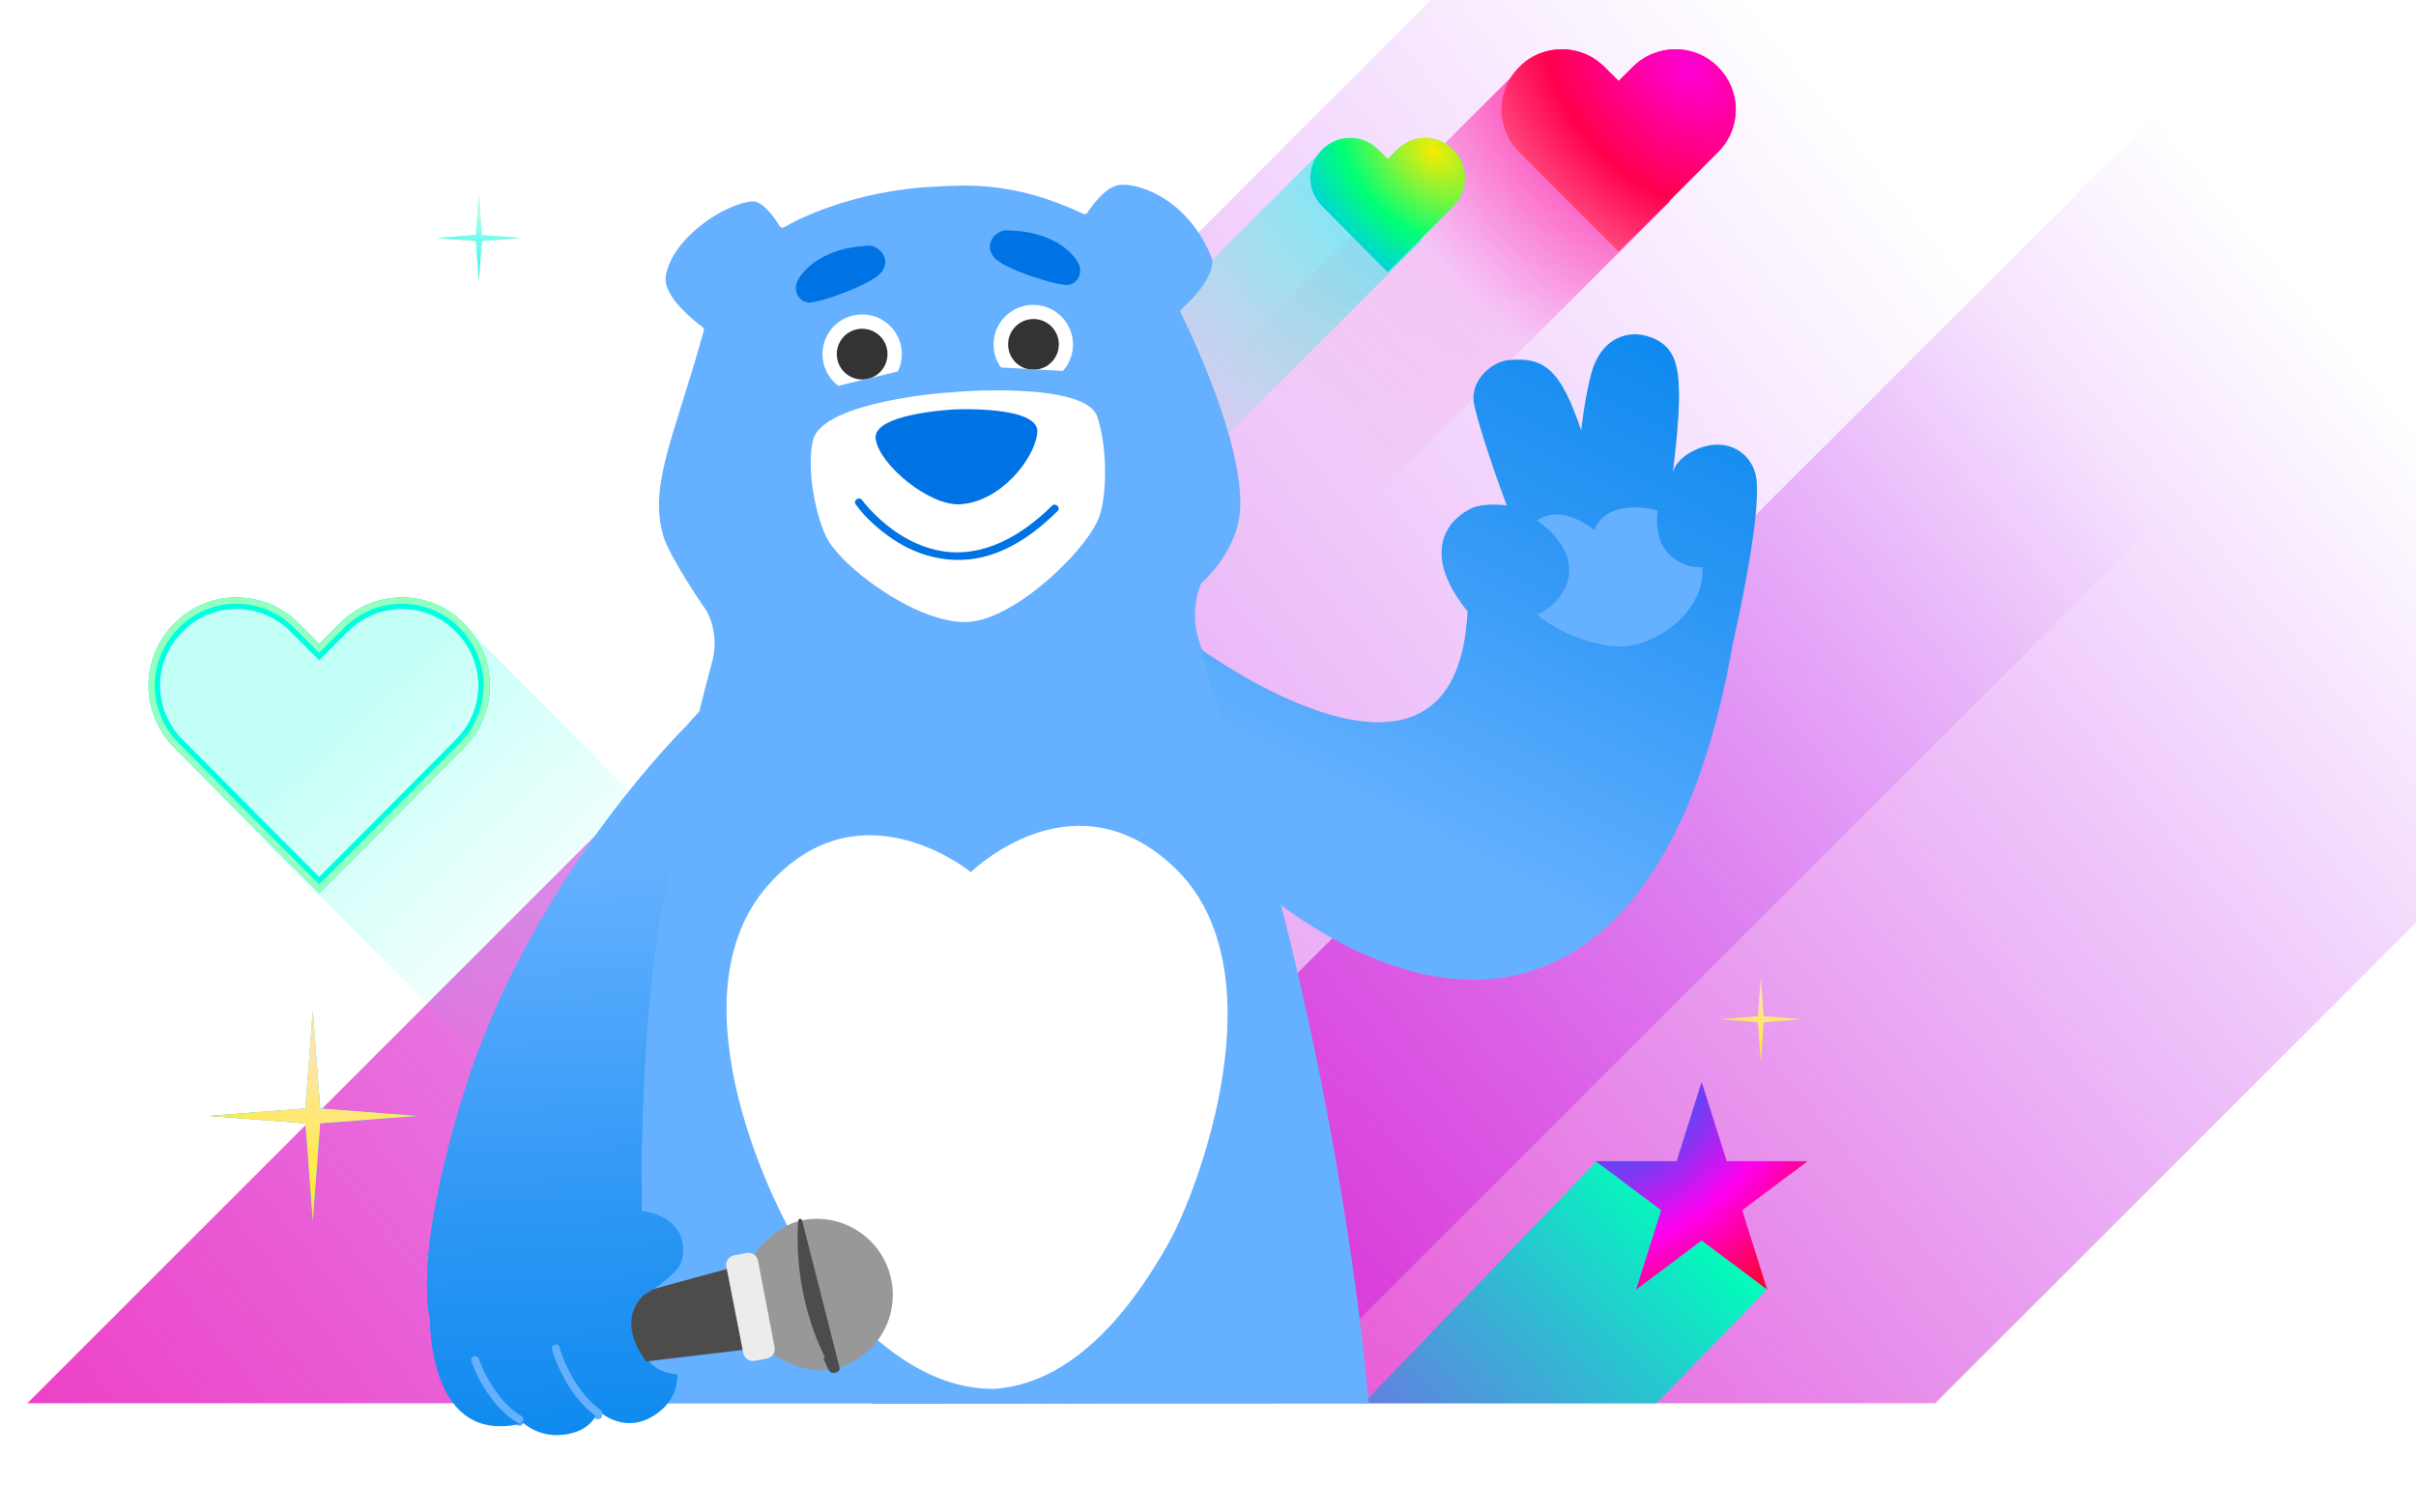<svg width="1062" height="665" viewBox="0 0 1062 665" fill="none" xmlns="http://www.w3.org/2000/svg">
<g clip-path="url(#clip0_136_18674)">
<rect width="1348" height="332" rx="166" transform="matrix(0.707 -0.707 -0.707 -0.707 514 953.652)" fill="url(#paint0_linear_136_18674)"/>
<rect width="1792" height="388" rx="125.596" transform="matrix(0.707 -0.707 -0.707 -0.707 92 1085.65)" fill="url(#paint1_linear_136_18674)"/>
<path d="M430.864 923.512L776.888 566.762L702 510.467L367.102 857.722L430.864 923.512Z" fill="url(#paint2_linear_136_18674)"/>
<path d="M748 475.652L759.001 510.547L794.602 510.547L765.8 532.113L776.801 567.008L748 545.442L719.199 567.008L730.2 532.113L701.398 510.547L736.999 510.547L748 475.652Z" fill="url(#paint3_radial_136_18674)"/>
<path fill-rule="evenodd" clip-rule="evenodd" d="M733.755 88.407L755.175 66.881C765.608 56.467 765.608 39.877 755.175 29.463C744.92 19.049 728.122 19.049 717.688 29.463L711.5 35.64L705.312 29.463C694.878 19.049 678.08 19.049 667.825 29.463C666.392 30.893 665.155 32.441 664.116 34.072L513.894 184.027L576.175 246.197L734 88.652L733.755 88.407Z" fill="url(#paint4_radial_136_18674)"/>
<path d="M667.825 66.881L693.818 93.002L711.5 110.652L729.182 93.002L755.175 66.881C765.608 56.467 765.608 39.877 755.175 29.463C744.92 19.049 728.122 19.049 717.688 29.463L711.5 35.64L705.312 29.463C694.878 19.049 678.08 19.049 667.825 29.463C657.392 39.877 657.392 56.467 667.825 66.881Z" fill="url(#paint5_radial_136_18674)"/>
<path fill-rule="evenodd" clip-rule="evenodd" d="M579.615 67.6L369.09 278.229L410.799 319.958L625 105.652L624.474 105.126L638.834 90.635C645.722 83.732 645.722 72.734 638.834 65.83C632.064 58.926 620.973 58.926 614.085 65.83L610 69.925L605.915 65.83C599.718 59.62 590.121 58.996 583.327 63.959L583.291 63.923L583.04 64.174C582.386 64.673 581.759 65.225 581.166 65.83C580.603 66.394 580.086 66.986 579.615 67.6Z" fill="url(#paint6_radial_136_18674)"/>
<path d="M581.166 90.635L598.326 107.952L610 119.652L621.674 107.952L638.834 90.635C645.722 83.732 645.722 72.734 638.834 65.83C632.064 58.926 620.973 58.926 614.085 65.83L610 69.925L605.915 65.83C599.027 58.926 587.936 58.926 581.166 65.83C574.278 72.734 574.278 83.732 581.166 90.635Z" fill="url(#paint7_radial_136_18674)"/>
<path opacity="0.1" d="M136.883 352.443L136.875 352.451L119.723 369.76L119.715 369.768L110.305 379.199L100.895 369.767L100.887 369.76L83.734 352.451L83.734 352.451L83.727 352.443C78.08 346.783 78.08 337.799 83.727 332.14L83.736 332.13L83.746 332.12C89.256 326.501 98.31 326.473 103.963 332.14L106.219 329.889L103.963 332.14L108.049 336.234L110.305 338.496L112.561 336.234L116.646 332.14L115.045 330.542L116.646 332.14C122.3 326.473 131.353 326.501 136.864 332.12L136.873 332.13L136.883 332.14C142.53 337.8 142.53 346.784 136.883 352.443Z" fill="white" stroke="white" stroke-width="6.373"/>
<path fill-rule="evenodd" clip-rule="evenodd" d="M115.414 367.791L114.554 366.93L76.701 328.775C61.507 313.564 61.506 289.331 76.7 274.12C91.635 258.908 116.099 258.908 131.293 274.12L140.305 283.142L149.317 274.12C164.511 258.909 188.974 258.909 203.909 274.12C205.581 275.794 207.069 277.578 208.373 279.446C208.719 279.736 209.055 280.044 209.379 280.37L347.197 418.407C353.234 424.453 353.234 434.256 347.197 440.303L277.914 509.696C271.877 515.743 262.09 515.743 256.053 509.696L118.235 371.659C117.07 370.492 116.129 369.184 115.414 367.791Z" fill="url(#paint8_linear_136_18674)" fill-opacity="0.25"/>
<g filter="url(#filter0_f_136_18674)">
<path d="M202.142 327.011L202.136 327.017L164.289 365.165L164.283 365.171L140.306 389.177L116.328 365.171L116.322 365.165L78.474 327.016L78.468 327.01C64.248 312.774 64.248 290.121 78.468 275.885L78.475 275.877L78.483 275.87C92.43 261.664 115.299 261.642 129.525 275.885L138.538 284.908L140.305 286.677L142.072 284.908L151.084 275.885C165.311 261.642 188.179 261.664 202.127 275.87L202.134 275.878L202.142 275.886C216.362 290.122 216.362 312.774 202.142 327.011Z" stroke="#00FFE1" stroke-width="4.996"/>
</g>
<path d="M202.142 327.011L202.136 327.017L164.289 365.165L164.283 365.171L140.306 389.177L116.328 365.171L116.322 365.165L78.474 327.016L78.468 327.01C64.248 312.774 64.248 290.121 78.468 275.885L78.475 275.877L78.483 275.87C92.43 261.664 115.299 261.642 129.525 275.885L138.538 284.908L140.305 286.677L142.072 284.908L151.084 275.885C165.311 261.642 188.179 261.664 202.127 275.87L202.134 275.878L202.142 275.886C216.362 290.122 216.362 312.774 202.142 327.011Z" stroke="#00FFE1" stroke-width="4.996"/>
<g filter="url(#filter1_f_136_18674)">
<path d="M202.94 327.808L202.937 327.811L165.087 365.963L165.084 365.966L140.306 390.773L115.527 365.966L115.523 365.962L77.673 327.81L77.67 327.807C63.01 313.13 63.01 289.764 77.669 275.088L77.669 275.088L77.678 275.079C92.071 260.419 115.66 260.407 130.324 275.088L139.336 284.111L140.305 285.081L141.274 284.111L150.286 275.088C164.949 260.408 188.538 260.42 202.932 275.08L202.94 275.088C217.6 289.765 217.6 313.131 202.94 327.808Z" stroke="#96FFC0" stroke-width="2.74"/>
</g>
<path d="M210.5 85.652L211.808 103.309L229 104.652L211.808 105.996L210.5 123.652L209.192 105.996L192 104.652L209.192 103.309L210.5 85.652Z" fill="url(#paint9_radial_136_18674)"/>
<path d="M210.5 85.652L211.808 103.309L229 104.652L211.808 105.996L210.5 123.652L209.192 105.996L192 104.652L209.192 103.309L210.5 85.652Z" fill="url(#paint10_radial_136_18674)"/>
<path d="M137.5 444.652L140.717 487.4L183 490.652L140.717 493.905L137.5 536.652L134.283 493.905L92 490.652L134.283 487.4L137.5 444.652Z" fill="#00A3FF"/>
<path d="M137.5 444.652L140.717 487.4L183 490.652L140.717 493.905L137.5 536.652L134.283 493.905L92 490.652L134.283 487.4L137.5 444.652Z" fill="url(#paint11_radial_136_18674)"/>
<path d="M137.5 444.652L140.717 487.4L183 490.652L140.717 493.905L137.5 536.652L134.283 493.905L92 490.652L134.283 487.4L137.5 444.652Z" fill="url(#paint12_radial_136_18674)"/>
<path d="M382.415 741.132C387.344 712.217 415.365 625.185 432.774 624.441C457.689 623.36 476.617 707.426 483.225 739.671C483.371 740.393 583.521 725.933 590.569 724.275C590.817 724.219 591.039 724.106 591.225 723.939C600.875 715.326 610.831 691.169 598.359 585.344C593.682 547.199 576.426 415.556 527.729 283.84C524.506 275.121 524.407 265.545 527.809 256.905C527.891 256.697 528.03 256.508 528.194 256.353C530.239 254.51 543.962 241.573 545.079 224.309C546.981 195.119 522.76 145.082 519.047 137.602C518.771 137.034 518.911 136.357 519.37 135.938C533.506 123.074 533.11 115.48 532.917 114.226C532.9 114.113 532.873 114.012 532.835 113.911C521.972 86.009 497.939 79.587 490.915 81.539C485.195 83.127 479.801 90.741 477.969 93.542C477.586 94.128 476.81 94.333 476.182 94.032C445.316 79.313 423.317 81.492 411.928 82.002C374.82 83.662 350.212 96.698 344.645 99.917C343.979 100.3 343.128 100.099 342.735 99.445C336.522 89.255 332.076 88.555 331.357 88.508C331.3 88.51 331.243 88.513 331.175 88.516C318.755 89.129 295.302 104.821 292.652 121.358C291.219 130.274 305.317 141.237 308.858 143.832C309.328 144.176 309.538 144.792 309.381 145.356C296.403 192.222 285.024 213.064 291.602 235.718C294.239 244.816 309.649 267.304 310.659 268.772C310.696 268.827 310.733 268.882 310.758 268.938C314.292 275.709 315.031 283.572 313.04 290.954C276.069 427.925 262.204 593.559 262.204 593.559C256.205 647.667 247.049 704.192 260.252 737.61C260.47 738.158 382.277 741.867 382.404 741.155L382.415 741.132Z" fill="#66B1FF"/>
<path d="M516.14 381.343C473.386 340.749 430.219 380.159 426.748 383.466C422.985 380.482 376.482 345.085 337.524 389.335C294.29 438.442 339.877 532.193 354.976 554.068C370.074 575.943 399.598 611.236 437.324 610.663C474.961 607.864 500.386 570.124 513.47 546.976C526.555 523.84 563.588 426.404 516.14 381.343Z" fill="white"/>
<path d="M482.207 182.951C476.57 167.581 418.533 172.203 418.56 172.555C418.533 172.203 362.087 176.265 357.476 193.22C354.672 203.54 357.398 223.522 363.053 235.739C369.301 249.25 404.441 275.291 426.224 273.395C447.223 271.773 479.692 240.169 483.658 225.815C487.242 212.843 485.9 193.014 482.207 182.951Z" fill="white"/>
<path d="M379.755 173.131C389.382 172.7 396.836 164.547 396.406 154.921C395.975 145.295 387.822 137.84 378.196 138.271C368.569 138.702 361.115 146.855 361.546 156.481C361.976 166.107 370.129 173.562 379.755 173.131Z" fill="white"/>
<path d="M471.463 154.028C472.86 144.494 466.264 135.632 456.73 134.234C447.195 132.837 438.334 139.433 436.936 148.967C435.539 158.502 442.135 167.363 451.669 168.761C461.204 170.158 470.065 163.562 471.463 154.028Z" fill="white"/>
<path d="M772.067 210.58C770.7 199.343 759.012 191.401 745.202 197.81C736.196 201.99 735.283 207.777 735.283 207.777C735.283 207.777 738.325 185.761 738.039 172.246C737.789 160.299 736.012 151.106 723.789 147.716C713.881 144.962 703.378 150.04 699.561 163.898C696.567 174.796 695.051 189.234 695.051 189.234C686.007 162.548 678.876 156.78 663.051 158.341C655.416 159.092 645.694 167.867 648.013 178.003C651.816 194.593 662.337 222.225 662.337 222.225C662.337 222.225 651.791 220.729 646.004 223.878C631.553 231.727 627.996 247.849 645.09 268.793C640.325 368.027 527.514 285.136 527.514 285.136L560.631 396.169C649.766 463.065 735.043 436.869 761.601 283.332C761.601 283.332 774.303 229.003 772.068 210.591L772.067 210.58Z" fill="url(#paint13_linear_136_18674)"/>
<path d="M739.632 247.815C729.538 243.432 727.497 233.431 728.658 224.527C718.086 221.439 704.158 222.938 700.883 233.142C700.883 233.142 686.691 220.864 675.595 228.926C684.894 235.121 694.696 247.186 687.03 260.216C683.996 265.38 679.971 268.507 675.643 270.18C686.923 279.938 704.664 284.583 712.591 284.251C729.727 283.519 749.574 267.839 748.352 249.439C745.653 249.628 742.754 249.178 739.644 247.826L739.632 247.815Z" fill="#66B1FF"/>
<path d="M301.46 319.495C301.266 319.742 240.463 379.238 209.096 465.236C199.965 490.266 182.695 550.079 189.108 579.465C189.108 579.465 188.295 634.786 229.98 624.035L224.758 618.443C224.758 618.443 233.844 633.101 251.61 628.369C261.302 625.785 262.851 618.457 262.851 618.457C262.851 618.457 272.777 628.207 285.24 621.961C297.092 616.015 297.786 605.596 297.558 604.32C297.558 604.32 289.608 604.13 285.278 598.646C271.792 581.534 279.008 571.153 283.129 567.646C283.129 567.646 292.376 562.488 297.827 556.157C302.251 551.021 302.029 535.136 281.885 532.476C281.885 532.476 280.072 414.899 299.082 368.31L307.757 312.491L301.46 319.495Z" fill="url(#paint14_linear_136_18674)"/>
<path d="M301.46 319.495C301.266 319.742 240.463 379.238 209.096 465.236C199.965 490.266 182.695 550.079 189.108 579.465C189.108 579.465 188.295 634.786 229.98 624.035L224.758 618.443C224.758 618.443 233.844 633.101 251.61 628.369C261.302 625.785 262.851 618.457 262.851 618.457C262.851 618.457 272.777 628.207 285.24 621.961C297.092 616.015 297.786 605.596 297.558 604.32C297.558 604.32 289.608 604.13 285.278 598.646C271.792 581.534 279.008 571.153 283.129 567.646C283.129 567.646 292.376 562.488 297.827 556.157C302.251 551.021 302.029 535.136 281.885 532.476C281.885 532.476 280.072 414.899 299.082 368.31L307.757 312.491L301.46 319.495Z" fill="url(#paint15_linear_136_18674)"/>
<path d="M350.997 122.649C353.093 119.153 361.012 108.98 381.733 108.007C386.025 107.815 392.14 113.515 387.433 119.699C383.329 125.105 359.716 133.42 355.365 133.046C350.91 132.654 348.159 127.384 350.997 122.66L350.997 122.649Z" fill="#0073E4"/>
<path d="M473.489 114.724C471.255 111.32 462.951 101.451 442.213 101.275C437.91 101.24 432.032 107.181 436.966 113.184C441.284 118.418 465.191 125.836 469.524 125.278C473.959 124.716 476.506 119.345 473.489 114.724Z" fill="#0073E4"/>
<path d="M379.472 166.839C385.624 166.564 390.388 161.353 390.113 155.201C389.838 149.049 384.627 144.285 378.475 144.56C372.323 144.835 367.559 150.046 367.834 156.198C368.11 162.35 373.32 167.114 379.472 166.839Z" fill="#333333"/>
<path d="M462.51 158.948C466.666 154.403 466.35 147.35 461.805 143.195C457.26 139.039 450.207 139.355 446.052 143.9C441.896 148.445 442.212 155.498 446.756 159.653C451.301 163.809 458.354 163.493 462.51 158.948Z" fill="#333333"/>
<path d="M419.928 180.003C419.928 180.003 383.013 181.655 384.928 193.174C386.843 204.694 408.465 222.329 421.796 221.733C439.555 220.938 455.087 201.64 455.965 189.996C456.844 178.351 419.928 180.003 419.928 180.003Z" fill="#0073E4"/>
<path d="M376.129 221.751C380.436 227.737 386.286 232.868 392.352 236.977C404.649 245.313 419.62 248.557 434.065 244.384C445.972 240.95 456.212 233.312 464.906 224.697C466.463 223.148 463.948 220.848 462.391 222.397C449.426 235.254 432.121 245.699 413.213 242.176C401.843 240.057 391.731 233.523 383.731 225.348C383.004 224.607 382.287 223.842 381.592 223.066C381.317 222.759 381.041 222.442 380.777 222.135C380.405 221.708 380.777 222.146 380.597 221.927C380.477 221.784 380.369 221.653 380.248 221.51C379.815 220.983 379.393 220.456 378.993 219.905C377.719 218.13 374.843 219.966 376.129 221.751Z" fill="#0073E4"/>
<path d="M432.672 161.172L476.872 163.654L476.62 173.542L436.615 166.912L432.672 161.172Z" fill="#66B1FF"/>
<path d="M357.306 172.373L400.302 161.938L401.945 168.145L362.271 179.33L357.306 172.373Z" fill="#66B1FF"/>
<path d="M242.64 592.736C243.675 596.536 245.308 600.229 247.069 603.734C250.591 610.745 255.403 617.345 261.79 621.997C263.542 623.272 265.865 620.768 264.089 619.482C257.903 614.969 253.343 608.676 249.933 601.888C248.297 598.639 246.835 595.2 245.882 591.693C245.309 589.579 242.056 590.624 242.641 592.748L242.64 592.736Z" fill="#66B1FF"/>
<path d="M207.18 597.91C209.734 605.396 214.111 612.686 219.489 618.453C221.879 621.02 224.585 623.254 227.589 625.054C229.483 626.187 231.054 623.158 229.172 622.036C223.035 618.363 218.451 612.561 214.924 606.449C213.172 603.41 211.549 600.194 210.421 596.854C209.714 594.781 206.461 595.825 207.18 597.91Z" fill="#66B1FF"/>
<path d="M301.483 320.065C301.29 320.313 240.486 379.809 209.12 465.806C199.988 490.837 182.719 550.649 189.131 580.035C189.131 580.035 188.318 635.357 230.003 624.605L224.781 619.014C224.781 619.014 233.868 633.671 251.633 628.94C261.325 626.356 262.875 619.027 262.875 619.027C262.875 619.027 272.8 628.778 285.264 622.531C297.115 616.585 297.809 606.166 297.582 604.89C297.582 604.89 289.631 604.7 285.301 599.216C271.815 582.104 279.031 571.723 283.152 568.217C283.152 568.217 292.399 563.058 297.85 556.727C302.274 551.591 302.052 535.707 281.908 533.047C281.908 533.047 280.095 415.469 299.105 368.88L307.78 313.061L301.483 320.065Z" fill="url(#paint16_linear_136_18674)"/>
<path d="M774 429.652L775.273 446.844L792 448.152L775.273 449.46L774 466.652L772.727 449.46L756 448.152L772.727 446.844L774 429.652Z" fill="url(#paint17_radial_136_18674)"/>
</g>
<path d="M242.667 594.432C243.702 598.231 245.335 601.924 247.096 605.429C250.618 612.44 255.431 619.04 261.817 623.692C263.569 624.968 265.892 622.463 264.117 621.177C257.93 616.664 253.37 610.371 249.96 603.583C248.325 600.334 246.862 596.895 245.909 593.388C245.336 591.274 242.084 592.319 242.668 594.443L242.667 594.432Z" fill="#66B1FF"/>
<path d="M207.204 599.605C209.757 607.091 214.134 614.382 219.512 620.149C221.903 622.716 224.608 624.95 227.613 626.749C229.507 627.882 231.078 624.854 229.196 623.732C223.058 620.058 218.475 614.256 214.947 608.144C213.196 605.105 211.573 601.89 210.445 598.55C209.738 596.476 206.485 597.521 207.204 599.605Z" fill="#66B1FF"/>
<path d="M211.398 607.013C218.285 606.545 329.435 593.19 329.435 593.19L322.371 557.171C322.371 557.171 212.635 587.037 207.586 589.11C202.538 591.182 204.51 607.481 211.398 607.013Z" fill="#4C4C4C"/>
<path d="M222.856 606.672L223.806 606.55C223.992 606.545 224.177 606.48 224.329 606.356C224.632 606.109 224.731 605.689 224.57 605.332C221.747 599.073 220.302 592.399 220.382 585.548C220.385 585.274 220.258 585.015 220.04 584.85C219.822 584.684 219.539 584.632 219.276 584.709L218.279 585.002C217.912 585.109 217.66 585.445 217.659 585.826C217.627 592.874 219.106 599.714 221.957 606.165C222.112 606.514 222.478 606.72 222.856 606.672Z" fill="white" stroke="white" stroke-width="1.726" stroke-linejoin="round"/>
<path d="M339.477 595.462C346.434 599.846 356.757 603.834 365.463 602.126C383.574 598.574 395.376 581.013 391.824 562.902C388.271 544.792 370.71 532.989 352.6 536.542C343.893 538.25 336.114 545.221 331.328 551.908L339.477 595.462Z" fill="#989898"/>
<path d="M368.209 601.51C368.294 601.935 368.052 602.357 367.642 602.497C367.409 602.576 367.124 602.657 366.875 602.719C366.651 602.775 366.372 602.837 366.187 602.85C365.9 602.869 365.621 602.744 365.445 602.516C364.909 601.821 364.439 600.829 364.041 599.917C363.895 599.584 363.759 599.261 363.63 598.956C363.386 598.38 363.168 597.864 362.959 597.447C362.959 597.446 362.958 597.445 362.958 597.444L363.73 597.058C354.599 579.075 350.341 557.306 351.731 536.753L368.209 601.51ZM368.209 601.51C368.172 601.325 368.077 601.165 367.947 601.045M368.209 601.51L367.947 601.045M367.947 601.045C367.547 600.538 367.145 599.738 366.734 598.813C366.602 598.515 366.467 598.201 366.334 597.888C366.057 597.241 365.781 596.596 365.527 596.102L367.947 601.045Z" fill="#4C4C4C" stroke="#4C4C4C" stroke-width="1.726" stroke-linejoin="round"/>
<path fill-rule="evenodd" clip-rule="evenodd" d="M331.419 551.56C330.481 550.923 329.35 550.69 328.237 550.903L326.44 551.247L326.437 551.229L322.627 551.977C321.514 552.195 320.553 552.834 319.921 553.774C319.288 554.715 319.06 555.847 319.278 556.959L326.739 594.998C326.957 596.11 327.596 597.071 328.537 597.704C329.478 598.336 330.609 598.564 331.722 598.346L333.312 598.034L333.313 598.043L337.126 597.312C338.24 597.099 339.204 596.465 339.84 595.527C340.477 594.588 340.71 593.458 340.497 592.345L333.205 554.274C332.991 553.16 332.357 552.196 331.419 551.56Z" fill="#ECECEC"/>
<path d="M301.483 321.19C301.29 321.438 240.486 380.934 209.12 466.931C199.988 491.962 182.719 551.774 189.131 581.16C189.131 581.16 188.318 636.482 230.003 625.73L224.781 620.139C224.781 620.139 233.868 634.796 251.633 630.065C261.325 627.481 262.875 620.152 262.875 620.152C262.875 620.152 272.8 629.903 285.264 623.656C297.115 617.71 297.809 607.291 297.582 606.015C297.582 606.015 289.631 605.825 285.301 600.341C271.815 583.229 279.031 572.848 283.152 569.342C283.152 569.342 292.399 564.183 297.85 557.852C302.274 552.716 302.052 536.832 281.908 534.172C281.908 534.172 280.095 416.594 299.105 370.005L307.78 314.186L301.483 321.19Z" fill="url(#paint18_linear_136_18674)"/>
<path d="M242.667 593.307C243.702 597.106 245.335 600.799 247.096 604.304C250.618 611.315 255.431 617.915 261.817 622.567C263.569 623.843 265.892 621.338 264.117 620.052C257.93 615.539 253.37 609.246 249.96 602.458C248.325 599.209 246.862 595.77 245.909 592.263C245.336 590.149 242.084 591.194 242.668 593.318L242.667 593.307Z" fill="#66B1FF"/>
<path d="M207.208 598.476C209.761 605.962 214.138 613.253 219.516 619.02C221.907 621.587 224.612 623.821 227.617 625.621C229.511 626.753 231.082 623.725 229.2 622.603C223.062 618.929 218.479 613.127 214.951 607.016C213.2 603.976 211.577 600.761 210.449 597.421C209.741 595.347 206.489 596.392 207.208 598.476Z" fill="#66B1FF"/>
<defs>
<filter id="filter0_f_136_18674" x="42.099" y="239.505" width="196.412" height="176.412" filterUnits="userSpaceOnUse" color-interpolation-filters="sRGB">
<feFlood flood-opacity="0" result="BackgroundImageFix"/>
<feBlend mode="normal" in="SourceGraphic" in2="BackgroundImageFix" result="shape"/>
<feGaussianBlur stdDeviation="11.603" result="effect1_foregroundBlur_136_18674"/>
</filter>
<filter id="filter1_f_136_18674" x="63.048" y="260.455" width="154.512" height="134.512" filterUnits="userSpaceOnUse" color-interpolation-filters="sRGB">
<feFlood flood-opacity="0" result="BackgroundImageFix"/>
<feBlend mode="normal" in="SourceGraphic" in2="BackgroundImageFix" result="shape"/>
<feGaussianBlur stdDeviation="1.128" result="effect1_foregroundBlur_136_18674"/>
</filter>
<linearGradient id="paint0_linear_136_18674" x1="-57.451" y1="243.373" x2="1457.42" y2="91.225" gradientUnits="userSpaceOnUse">
<stop stop-color="#FF0099"/>
<stop offset="0.65" stop-color="#A000FF" stop-opacity="0"/>
</linearGradient>
<linearGradient id="paint1_linear_136_18674" x1="-76.374" y1="284.424" x2="1931.56" y2="55.023" gradientUnits="userSpaceOnUse">
<stop stop-color="#FF0099"/>
<stop offset="0.65" stop-color="#A000FF" stop-opacity="0"/>
</linearGradient>
<linearGradient id="paint2_linear_136_18674" x1="388.672" y1="879.978" x2="744.969" y2="534.665" gradientUnits="userSpaceOnUse">
<stop stop-color="#5900FF" stop-opacity="0"/>
<stop offset="0.474" stop-color="#005EFF" stop-opacity="0.31"/>
<stop offset="1" stop-color="#00FFBA"/>
</linearGradient>
<radialGradient id="paint3_radial_136_18674" cx="0" cy="0" r="1" gradientUnits="userSpaceOnUse" gradientTransform="translate(719.014 485.364) rotate(50.313) scale(97.756 134.309)">
<stop stop-color="#026FF7"/>
<stop offset="0.562" stop-color="#FF00EF"/>
<stop offset="1" stop-color="#FF002B"/>
</radialGradient>
<radialGradient id="paint4_radial_136_18674" cx="0" cy="0" r="1" gradientUnits="userSpaceOnUse" gradientTransform="translate(724.871 37.285) rotate(137.064) scale(215.695 301.306)">
<stop stop-color="#FF0065"/>
<stop offset="0.562" stop-color="#FF00C1" stop-opacity="0.1"/>
<stop offset="1" stop-color="#FF0037" stop-opacity="0"/>
</radialGradient>
<radialGradient id="paint5_radial_136_18674" cx="0" cy="0" r="1" gradientUnits="userSpaceOnUse" gradientTransform="translate(741.965 30.21) rotate(134.706) scale(93.269 130.374)">
<stop stop-color="#FF00D6"/>
<stop offset="0.562" stop-color="#FF004D"/>
<stop offset="1" stop-color="#FF6291"/>
</radialGradient>
<radialGradient id="paint6_radial_136_18674" cx="0" cy="0" r="1" gradientUnits="userSpaceOnUse" gradientTransform="translate(619.214 70.8) rotate(134.402) scale(294.241 410.883)">
<stop stop-color="#00F1FF" stop-opacity="0.57"/>
<stop offset="0.463" stop-color="#00FFB1" stop-opacity="0.12"/>
<stop offset="1" stop-color="#00C4FF" stop-opacity="0"/>
</radialGradient>
<radialGradient id="paint7_radial_136_18674" cx="0" cy="0" r="1" gradientUnits="userSpaceOnUse" gradientTransform="translate(630.113 66.325) rotate(134.587) scale(61.704 86.248)">
<stop stop-color="#F7EB02"/>
<stop offset="0.562" stop-color="#00FF76"/>
<stop offset="1" stop-color="#00C4FF"/>
</radialGradient>
<linearGradient id="paint8_linear_136_18674" x1="170.444" y1="288.957" x2="344.774" y2="478.649" gradientUnits="userSpaceOnUse">
<stop stop-color="#0CFFDE"/>
<stop offset="0.65" stop-color="#0CFFDE" stop-opacity="0"/>
</linearGradient>
<radialGradient id="paint9_radial_136_18674" cx="0" cy="0" r="1" gradientUnits="userSpaceOnUse" gradientTransform="translate(210.507 93.118) rotate(135.967) scale(24.725 31.163)">
<stop stop-color="#FFE4AD"/>
<stop offset="1" stop-color="#FFEC2D"/>
</radialGradient>
<radialGradient id="paint10_radial_136_18674" cx="0" cy="0" r="1" gradientUnits="userSpaceOnUse" gradientTransform="translate(210.507 93.118) rotate(135.967) scale(24.725 31.163)">
<stop stop-color="#ADFFEE"/>
<stop offset="1" stop-color="#2DF9FF"/>
</radialGradient>
<radialGradient id="paint11_radial_136_18674" cx="0" cy="0" r="1" gradientUnits="userSpaceOnUse" gradientTransform="translate(137.518 462.728) rotate(136.417) scale(60.352 76.019)">
<stop stop-color="#ADFFEE"/>
<stop offset="1" stop-color="#2DF9FF"/>
</radialGradient>
<radialGradient id="paint12_radial_136_18674" cx="0" cy="0" r="1" gradientUnits="userSpaceOnUse" gradientTransform="translate(137.518 462.728) rotate(136.417) scale(60.352 76.019)">
<stop stop-color="#FFE4AD"/>
<stop offset="1" stop-color="#FFEC2D"/>
</radialGradient>
<linearGradient id="paint13_linear_136_18674" x1="724.448" y1="147.447" x2="586.522" y2="413.09" gradientUnits="userSpaceOnUse">
<stop stop-color="#0F8AEF"/>
<stop offset="0.3" stop-color="#2B96F4"/>
<stop offset="0.83" stop-color="#66B1FF"/>
</linearGradient>
<linearGradient id="paint14_linear_136_18674" x1="252.911" y1="628.971" x2="239.189" y2="322.281" gradientUnits="userSpaceOnUse">
<stop stop-color="#0F8AEF"/>
<stop offset="0.3" stop-color="#2B96F4"/>
<stop offset="0.83" stop-color="#66B1FF"/>
</linearGradient>
<linearGradient id="paint15_linear_136_18674" x1="252.911" y1="628.971" x2="239.189" y2="322.281" gradientUnits="userSpaceOnUse">
<stop stop-color="#0F8AEF"/>
<stop offset="0.3" stop-color="#2B96F4"/>
<stop offset="0.83" stop-color="#66B1FF"/>
</linearGradient>
<linearGradient id="paint16_linear_136_18674" x1="252.934" y1="629.541" x2="239.212" y2="322.851" gradientUnits="userSpaceOnUse">
<stop stop-color="#0F8AEF"/>
<stop offset="0.3" stop-color="#2B96F4"/>
<stop offset="0.83" stop-color="#66B1FF"/>
</linearGradient>
<radialGradient id="paint17_radial_136_18674" cx="0" cy="0" r="1" gradientUnits="userSpaceOnUse" gradientTransform="translate(774.007 436.922) rotate(135.946) scale(24.065 30.332)">
<stop stop-color="#FFE4AD"/>
<stop offset="1" stop-color="#FFEC2D"/>
</radialGradient>
<linearGradient id="paint18_linear_136_18674" x1="252.934" y1="630.666" x2="239.212" y2="323.976" gradientUnits="userSpaceOnUse">
<stop stop-color="#0F8AEF"/>
<stop offset="0.3" stop-color="#2B96F4"/>
<stop offset="0.83" stop-color="#66B1FF"/>
</linearGradient>
<clipPath id="clip0_136_18674">
<rect width="1062" height="617" fill="white"/>
</clipPath>
</defs>
</svg>
